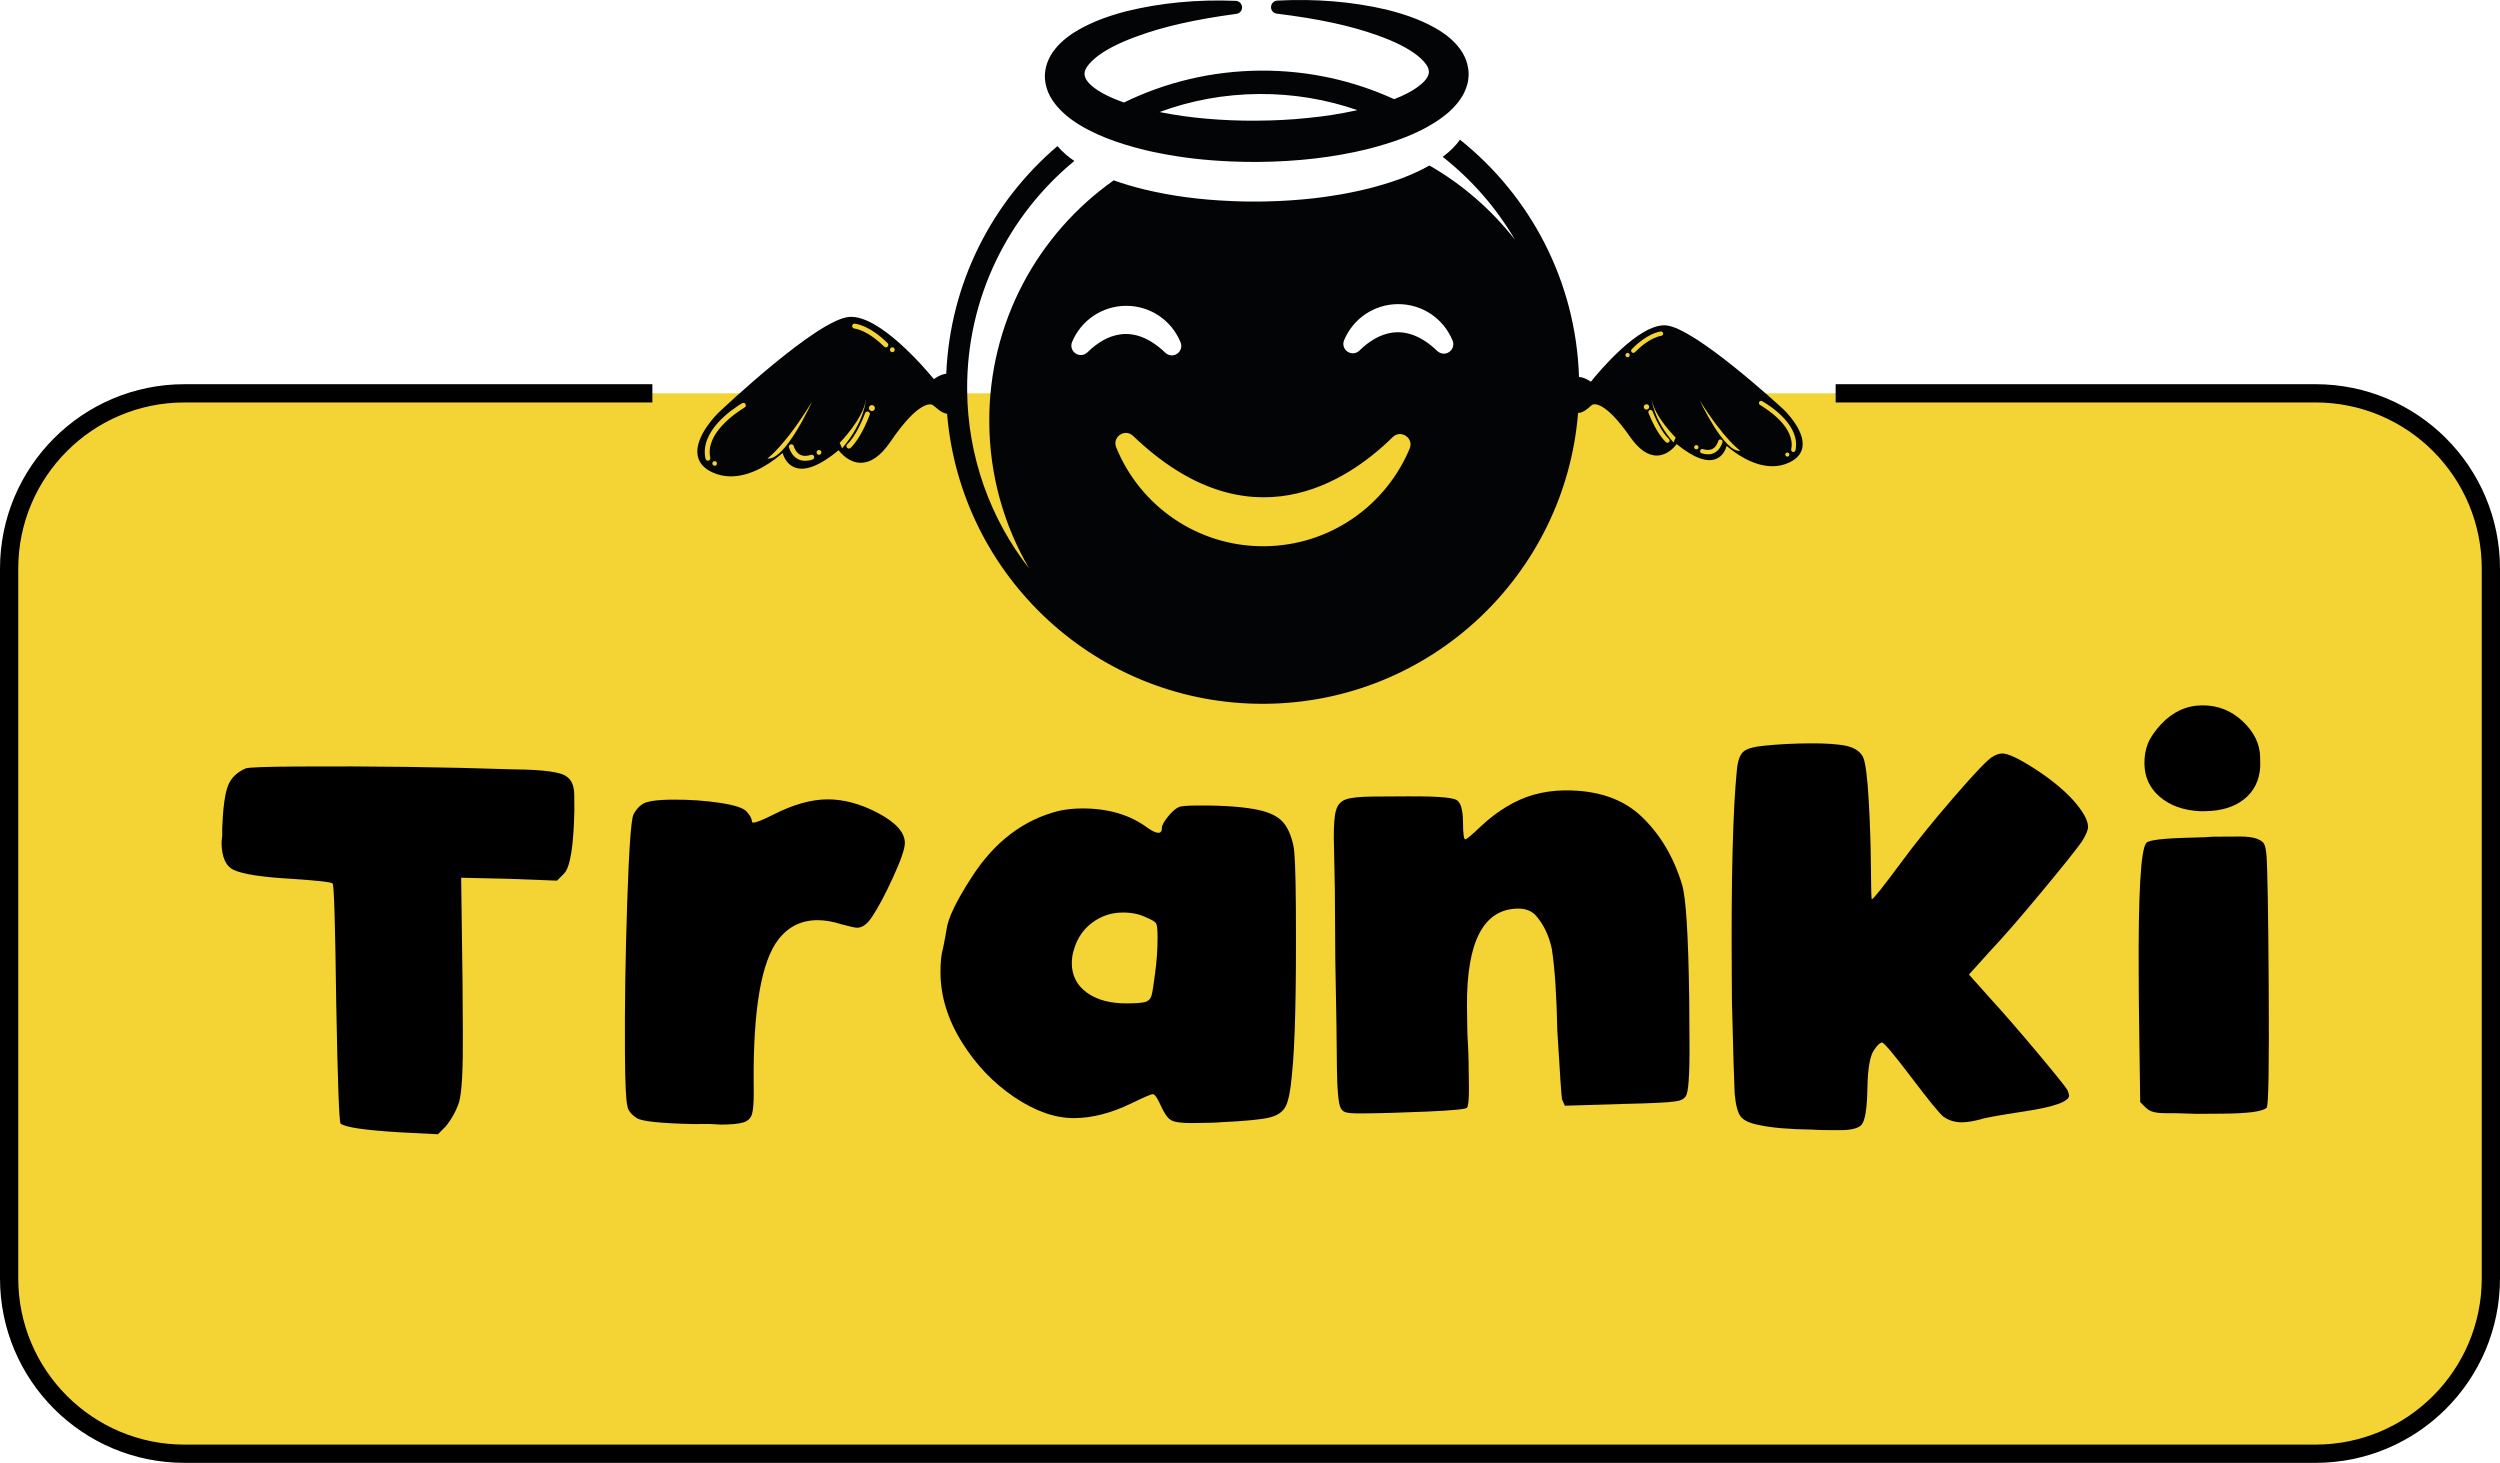 <?xml version="1.0" encoding="utf-8"?>
<!-- Generator: Adobe Illustrator 25.4.0, SVG Export Plug-In . SVG Version: 6.00 Build 0)  -->
<svg version="1.1" id="Capa_1" xmlns="http://www.w3.org/2000/svg" xmlns:xlink="http://www.w3.org/1999/xlink" x="0px" y="0px"
	 viewBox="0 0 704 411.95" style="enable-background:new 0 0 704 411.95;" xml:space="preserve">
<style type="text/css">
	.st0{fill:#C8D12A;}
	.st1{fill:url(#);}
	.st2{fill:#F13354;}
	.st3{fill:#050504;}
	.st4{fill:#FFFFFF;}
	.st5{fill:none;stroke:#FFFFFF;stroke-width:22.407;}
	.st6{fill:none;stroke:#FFFFFF;stroke-width:11.366;}
	.st7{fill:#C4224F;stroke:#000000;stroke-width:5.5;stroke-miterlimit:10;}
	.st8{fill:#C8D12A;stroke:#000000;stroke-width:5.14;stroke-miterlimit:10;}
	.st9{fill:#C4224F;stroke:#000000;stroke-width:5.14;stroke-miterlimit:10;}
	.st10{fill:#030405;}
	.st11{fill:#C6CF31;}
	.st12{fill:#F4D334;stroke:#000000;stroke-width:5.14;stroke-miterlimit:10;}
	.st13{fill:#F4D334;}
	.st14{stroke:#000000;stroke-width:5.14;stroke-miterlimit:10;}
	.st15{stroke:#FFFFFF;stroke-width:4;stroke-linecap:round;stroke-linejoin:round;stroke-miterlimit:10;}
	.st16{fill:none;stroke:#FFFFFF;stroke-width:4;stroke-linejoin:round;stroke-miterlimit:10;}
	.st17{clip-path:url(#SVGID_00000053528179011201605600000013600394171654042793_);}
	.st18{fill:#C8D12A;stroke:#000000;stroke-width:5.682;stroke-miterlimit:10;}
	.st19{stroke:#FFFFFF;stroke-width:2.964;stroke-miterlimit:10;}
	.st20{fill:#00993D;}
	.st21{clip-path:url(#SVGID_00000139277832005069086000000012691408952338994838_);}
	.st22{fill:#C4224F;}
	.st23{fill:none;stroke:#000000;stroke-width:5.5;stroke-miterlimit:10;}
	.st24{clip-path:url(#SVGID_00000170982694651972247060000001889930781425533886_);}
	.st25{stroke:#FFFFFF;stroke-width:4;stroke-miterlimit:10;}
	.st26{stroke:#000000;stroke-width:2.57;stroke-miterlimit:10;}
	.st27{fill:#C8D12A;stroke:#000000;stroke-width:2.569;stroke-miterlimit:10;}
	.st28{stroke:#000000;stroke-width:2.569;stroke-miterlimit:10;}
	.st29{stroke:#FFFFFF;stroke-width:1.999;stroke-linecap:round;stroke-linejoin:round;stroke-miterlimit:10;}
	.st30{clip-path:url(#SVGID_00000078756306933150471800000013395222109244947088_);}
	.st31{fill:#C8D12A;stroke:#000000;stroke-width:2.829;stroke-miterlimit:10;}
	.st32{stroke:#FFFFFF;stroke-width:1.476;stroke-miterlimit:10;}
	.st33{clip-path:url(#SVGID_00000127023665729843098220000016452026928411718310_);}
	.st34{clip-path:url(#SVGID_00000170236735483994024110000012213624340197835700_);}
	.st35{clip-path:url(#SVGID_00000119806447357704997740000002548870948394839201_);}
	.st36{clip-path:url(#SVGID_00000126301576182754544530000013286054830513888425_);}
	.st37{fill:#C8D12A;stroke:#000000;stroke-width:2.455;stroke-miterlimit:10;}
	.st38{stroke:#FFFFFF;stroke-width:1.272;stroke-miterlimit:10;}
	.st39{fill:#C8D12A;stroke:#000000;stroke-width:2.111;stroke-miterlimit:10;}
	.st40{stroke:#000000;stroke-width:2.111;stroke-miterlimit:10;}
	.st41{stroke:#FFFFFF;stroke-width:1.643;stroke-linecap:round;stroke-linejoin:round;stroke-miterlimit:10;}
	.st42{clip-path:url(#SVGID_00000133493050772252206970000015918684812012678298_);}
	.st43{stroke:#000000;stroke-width:2.112;stroke-miterlimit:10;}
	.st44{clip-path:url(#SVGID_00000047054379473667569400000006225656937151311274_);}
	.st45{clip-path:url(#SVGID_00000084528953666187980470000008072907958246709178_);}
	.st46{clip-path:url(#SVGID_00000075135511335426801780000017555500927294938752_);}
	.st47{opacity:0.9;fill:#00993D;}
	.st48{opacity:0.9;fill:#FFFFFF;}
	.st49{opacity:0.16;}
	.st50{fill:none;}
	.st51{fill:#222221;}
</style>
<g>
	<path class="st12" d="M183.71,110.76H51.95c-27.27,0-49.38,22.11-49.38,49.38v199.85c0,27.27,22.11,49.38,49.38,49.38h600.1
		c27.27,0,49.38-22.11,49.38-49.38V160.14c0-27.27-22.11-49.38-49.38-49.38H516.92"/>
	<g>
		<path d="M83.86,215.85c20.4-0.13,40.73,0.14,61.01,0.81c8.4,0.08,13.34,0.78,14.81,2.11c1.34,0.93,2.02,2.66,2.03,5.19l0.03,4.2
			c-0.21,10.14-1.17,16.08-2.89,17.82l-1.99,2.01l-13.4-0.51l-13.6-0.31l0.39,29.4l0.09,14.2c0.07,10.4-0.29,16.94-1.07,19.61
			c-0.79,2.41-2.04,4.68-3.76,6.82l-2.19,2.21l-10.4-0.53c-10.14-0.6-15.81-1.43-17.02-2.49c-0.4-0.53-0.81-11.86-1.22-33.99
			c-0.28-22-0.61-33.2-1.01-33.59c-0.27-0.4-4.14-0.84-11.61-1.33c-8.27-0.48-13.68-1.31-16.22-2.5c-2.28-1.05-3.42-3.64-3.45-7.78
			l0.19-2l-0.01-2c0.23-5.73,0.77-9.71,1.62-11.91c0.85-2.21,2.54-3.85,5.07-4.93C70.33,216.07,75.2,215.9,83.86,215.85z"/>
		<path d="M180.93,226.43c1.19-0.81,4.06-1.23,8.59-1.25c4.67-0.03,9.1,0.28,13.31,0.92c4.2,0.64,6.71,1.49,7.52,2.55
			c0.94,1.06,1.41,1.99,1.42,2.79c0,0.13,0.13,0.2,0.4,0.2c0.8-0.01,2.66-0.75,5.59-2.24c5.58-2.84,10.64-4.27,15.17-4.3
			c4.67-0.03,9.47,1.27,14.43,3.91c4.95,2.64,7.43,5.42,7.45,8.35c0.01,1.6-1.1,4.84-3.34,9.72c-2.24,4.88-4.21,8.6-5.93,11.14
			c-1.32,2.01-2.71,3.02-4.18,3.03c-0.53,0-2-0.32-4.41-0.97c-2.41-0.79-4.68-1.17-6.81-1.16c-4.53,0.03-8.19,1.85-10.97,5.47
			c-4.76,6.16-7.07,19.51-6.94,40.04l0.02,2.8c0.02,2.93-0.14,5-0.46,6.2c-0.33,1.2-1.12,2.01-2.38,2.42
			c-1.27,0.41-3.37,0.62-6.3,0.64l-3.4-0.18l-4.4,0.03c-9.34-0.21-14.67-0.77-16.01-1.7c-1.61-1.06-2.48-2.18-2.62-3.38
			c-0.41-1.46-0.64-6.46-0.7-15c-0.08-12.93,0.13-26.93,0.63-42.01c0.5-15.07,1.08-23.41,1.74-25.01
			C179.01,228.11,179.87,227.1,180.93,226.43z"/>
		<path d="M337.14,226.83c7.47-0.05,13.27,0.38,17.41,1.29c2.94,0.65,5.11,1.7,6.52,3.16c1.41,1.46,2.46,3.72,3.14,6.78
			c0.41,1.73,0.65,7.67,0.71,17.8c0.14,22.8-0.22,38.34-1.1,46.61c-0.37,4.4-0.95,7.41-1.74,9.01c-0.79,1.6-2.35,2.68-4.68,3.23
			c-2.33,0.55-6.76,0.98-13.29,1.29c-1.73,0.15-4.6,0.23-8.6,0.25c-2.93,0.02-4.87-0.27-5.81-0.86c-0.94-0.59-1.88-1.95-2.83-4.08
			c-0.95-2.12-1.69-3.19-2.22-3.19c-0.53,0-2.59,0.89-6.18,2.64c-5.58,2.7-10.91,4.07-15.97,4.1c-5.33,0.03-10.95-1.93-16.84-5.89
			c-5.89-3.96-10.83-9.13-14.8-15.51c-3.98-6.38-5.98-12.89-6.02-19.56c-0.02-2.93,0.23-5.27,0.75-7l0.58-3l0.39-2.2
			c0.38-3.07,2.68-7.88,6.91-14.44c6.47-10.17,14.76-16.49,24.88-18.96c2-0.41,4.06-0.63,6.2-0.64c7.47-0.05,13.68,1.78,18.64,5.48
			c1.34,0.93,2.34,1.39,3.01,1.38c0.67,0,1-0.47,0.99-1.41c0-0.67,0.55-1.7,1.68-3.11c1.12-1.41,2.15-2.31,3.08-2.72
			C332.47,227,334.2,226.85,337.14,226.83z M316.13,256.97c-3.2,0.02-6.06,0.97-8.58,2.86c-2.52,1.88-4.24,4.43-5.15,7.63
			c-0.39,1.2-0.58,2.47-0.58,3.8c0.02,3.47,1.44,6.23,4.25,8.27c2.81,2.05,6.62,3.06,11.42,3.03c2.53-0.02,4.23-0.16,5.1-0.43
			c0.86-0.27,1.43-0.88,1.69-1.81c0.26-0.93,0.58-2.94,0.96-6.01c0.51-3.6,0.75-7.14,0.73-10.6c-0.01-2-0.15-3.23-0.42-3.7
			c-0.27-0.46-1.21-1.02-2.81-1.68C320.86,257.41,318.66,256.95,316.13,256.97z"/>
		<path d="M440.71,222.57c9.2-0.06,16.42,2.43,21.65,7.46c5.23,5.04,9,11.41,11.32,19.13c1.09,3.59,1.76,14.26,2,31.99l0.08,12.6
			c0.06,9.2-0.31,14.2-1.1,15.01c-0.53,0.8-1.59,1.28-3.19,1.42c-1.6,0.28-6.4,0.51-14.4,0.69l-16.4,0.5l-0.81-1.79
			c-0.14-0.53-0.58-7-1.32-19.39c-0.2-10-0.71-17.66-1.55-22.99c-0.82-3.86-2.38-7.05-4.66-9.57c-1.21-1.19-2.81-1.78-4.81-1.77
			c-9.73,0.06-14.54,9.23-14.42,27.49c0.03,5.2,0.12,8.73,0.27,10.6c0.15,2.53,0.24,6.6,0.28,12.2c0.02,3.47-0.17,5.4-0.56,5.8
			s-4.16,0.76-11.29,1.07c-7.13,0.31-13.37,0.48-18.7,0.52c-2.13,0.01-3.57-0.11-4.3-0.37c-0.74-0.26-1.24-0.86-1.51-1.79
			c-0.27-0.93-0.49-2.6-0.63-5c-0.14-1.6-0.25-7.67-0.32-18.2l-0.32-18l-0.13-19.8l-0.29-14.4c-0.02-3.73,0.19-6.37,0.65-7.9
			c0.46-1.53,1.42-2.54,2.88-3.02c1.46-0.47,3.93-0.72,7.4-0.75l10-0.06c7.33-0.05,11.8,0.26,13.41,0.91
			c1.33,0.53,2.02,2.66,2.04,6.39c0.02,3.2,0.23,4.8,0.63,4.8s1.92-1.28,4.58-3.83c4.64-4.3,9.49-7.19,14.55-8.69
			C434.65,223.01,437.64,222.59,440.71,222.57z"/>
		<path d="M509.63,209.33c4.67-0.03,8.13,0.22,10.4,0.73c2.27,0.52,3.81,1.58,4.62,3.17c0.67,1.46,1.2,5.53,1.58,12.19
			c0.38,6.67,0.58,13,0.62,19c0.04,5.87,0.12,8.8,0.26,8.8c0.4,0,3.18-3.49,8.33-10.45c3.83-5.23,8.76-11.32,14.78-18.3
			c6.02-6.97,9.7-10.79,11.03-11.47c0.93-0.54,1.79-0.81,2.6-0.82c1.6-0.01,4.61,1.4,9.03,4.24c4.42,2.84,8.04,5.78,10.86,8.83
			c2.82,3.18,4.24,5.71,4.25,7.57c0.01,0.93-0.58,2.34-1.77,4.21c-1.72,2.41-5.55,7.2-11.51,14.37c-5.96,7.17-10.59,12.5-13.9,15.99
			l-6.36,7.04l6.04,6.76c3.76,4.11,8.19,9.22,13.3,15.31c5.1,6.1,7.93,9.62,8.47,10.55l0.41,1.4c0.01,1.73-4.11,3.23-12.37,4.48
			c-7.33,1.12-11.52,1.87-12.59,2.28c-2.13,0.55-3.86,0.82-5.19,0.83c-2,0.01-3.74-0.51-5.21-1.57c-1.07-0.79-4.16-4.57-9.27-11.34
			c-4.84-6.37-7.53-9.55-8.06-9.55c-0.54,0-1.27,0.68-2.19,2.01c-1.19,1.61-1.84,5.21-1.93,10.81c-0.1,5.87-0.67,9.34-1.73,10.41
			c-0.93,0.94-2.86,1.42-5.79,1.44c-3.73,0.02-6.33-0.03-7.8-0.15c-6.67-0.09-11.74-0.52-15.21-1.3c-2.67-0.51-4.41-1.34-5.22-2.47
			c-0.81-1.13-1.36-3.29-1.64-6.49c-0.15-3.06-0.41-11.66-0.76-25.8l-0.05-8.2c-0.17-26.67,0.31-45.67,1.44-57.01
			c0.25-2.53,0.84-4.24,1.77-5.11c0.93-0.87,2.92-1.45,5.99-1.74C500.7,209.59,504.96,209.36,509.63,209.33z"/>
		<path d="M623.2,235.61l5.4-0.03l2.2-0.01c1.87-0.01,3.4,0.18,4.6,0.57c1.07,0.39,1.77,0.86,2.11,1.39c0.33,0.53,0.58,1.6,0.72,3.2
			c0.29,3.47,0.5,15.8,0.64,37c0.14,22.27-0.05,33.67-0.58,34.2c-1.06,1.08-5.26,1.63-12.59,1.68l-7.2,0.05l-5.4-0.17
			c-3.2,0.02-5.07-0.03-5.6-0.16c-1.33-0.12-2.4-0.58-3.21-1.38l-1.61-1.59l-0.37-27l-0.05-8.4c-0.15-23.33,0.57-35.87,2.16-37.61
			c0.66-0.8,4.92-1.3,12.79-1.48C619.73,235.83,621.73,235.75,623.2,235.61z M620.16,198.63c4.4-0.03,8.21,1.48,11.43,4.53
			c3.22,3.05,4.84,6.44,4.87,10.17l0.02,2.6c-0.24,3.87-1.76,6.91-4.54,9.13c-2.79,2.22-6.51,3.34-11.18,3.37l-1.2,0.01
			c-4.67-0.24-8.45-1.58-11.33-4.03c-2.88-2.45-4.34-5.6-4.36-9.47c-0.01-2,0.31-3.83,0.96-5.51c0.66-1.67,1.91-3.51,3.76-5.52
			C611.9,200.41,615.76,198.65,620.16,198.63z"/>
	</g>
	<g>
		<path class="st10" d="M444.67,107.41c0-0.21,0-0.42-0.01-0.62c0-0.21-0.01-0.41-0.01-0.61c-0.86-27.08-13.77-51.07-33.52-66.84
			h-0.01c-0.09,0.13-0.18,0.26-0.28,0.39c-0.19,0.26-0.4,0.52-0.61,0.78c-0.33,0.38-0.69,0.77-1.09,1.18
			c-0.13,0.13-0.27,0.26-0.41,0.41c-0.29,0.27-0.6,0.55-0.93,0.85c-0.38,0.32-0.78,0.64-1.19,0.96c-0.11,0.08-0.23,0.17-0.34,0.26
			c8.16,6.42,15.09,14.34,20.36,23.36c-6.59-8.44-14.77-15.57-24.1-20.93c-0.57,0.32-1.18,0.65-1.8,0.97
			c-4.18,2.15-9,3.88-15.17,5.48c-0.96,0.24-1.92,0.47-2.9,0.68c-0.86,0.19-1.72,0.37-2.6,0.54c-0.46,0.1-0.93,0.19-1.4,0.27
			c-0.34,0.07-0.69,0.13-1.04,0.19c-0.82,0.14-1.65,0.28-2.48,0.4c-0.36,0.07-0.73,0.13-1.11,0.17c-0.39,0.06-0.78,0.12-1.17,0.17
			c-0.96,0.14-1.94,0.26-2.92,0.37c-0.95,0.11-1.91,0.21-2.87,0.29c-0.84,0.08-1.68,0.15-2.53,0.21c-0.06,0.01-0.12,0.01-0.18,0.01
			c-0.41,0.04-0.82,0.06-1.24,0.09c-0.89,0.06-1.79,0.11-2.69,0.15c-0.7,0.03-1.4,0.06-2.1,0.08c-0.71,0.02-1.41,0.04-2.13,0.06
			c-0.71,0.01-1.43,0.02-2.15,0.03h-1.21c-0.41,0-0.81-0.01-1.21-0.01c-0.49,0-0.98-0.01-1.47-0.02c-0.47-0.01-0.94-0.02-1.41-0.04
			c-0.7-0.02-1.4-0.05-2.1-0.08c-8.66-0.35-16.61-1.41-24.14-3.2c-3.31-0.81-6.24-1.67-8.89-2.63
			c-21.35,15.08-35.22,40.03-35.04,68.16c0.09,15.02,4.18,29.08,11.25,41.18c-10.84-13.89-17.36-31.35-17.48-50.35
			c-0.16-25.93,11.61-49.15,30.18-64.44c-0.84-0.57-1.62-1.17-2.35-1.79c-0.92-0.8-1.72-1.59-2.4-2.4
			c-18.32,15.59-30.23,38.46-31.31,64.1c-0.01,0.23-0.02,0.45-0.02,0.68v0.01c-0.01,0.24-0.02,0.47-0.03,0.71
			c-0.03,0.98-0.04,1.98-0.03,2.97c0.01,1.84,0.08,3.67,0.2,5.48c0.02,0.24,0.03,0.49,0.06,0.73c0.01,0.24,0.03,0.47,0.05,0.71
			c3.82,45.97,42.5,81.96,89.42,81.66c46.59-0.29,84.6-36.29,88.27-81.89c0.03-0.21,0.04-0.42,0.05-0.63
			c0.02-0.2,0.04-0.4,0.04-0.61c0.16-2.17,0.22-4.36,0.21-6.58C444.69,108.12,444.68,107.76,444.67,107.41z M302.87,99.52
			c-1.06-0.72-1.46-2.04-0.97-3.22c2.55-6.13,8.5-10.13,15.15-10.18c6.79-0.04,12.83,4,15.4,10.29c0.47,1.17,0.09,2.5-0.97,3.2
			c-0.45,0.31-0.96,0.47-1.47,0.47c-0.68,0-1.34-0.25-1.86-0.75c-9.22-8.84-17.02-4.94-21.93-0.11
			C305.3,100.11,303.92,100.23,302.87,99.52z M396.97,126.29c-6.69,16.07-22.48,27.41-40.98,27.53
			c-18.81,0.12-34.98-11.4-41.66-27.82c-1.21-2.96,2.45-5.46,4.76-3.24c32.56,31.23,60.14,13.06,73.11,0.32
			C394.47,120.86,398.19,123.36,396.97,126.29z M408.08,99.12c-0.45,0.31-0.97,0.47-1.48,0.47c-0.67,0.01-1.33-0.25-1.86-0.75
			c-9.22-8.84-17.02-4.94-21.93-0.11c-0.91,0.89-2.29,1.01-3.35,0.3c-1.06-0.72-1.46-2.05-0.96-3.22
			c2.55-6.13,8.49-10.13,15.15-10.17c6.78-0.04,12.82,3.99,15.4,10.28C409.53,97.09,409.13,98.42,408.08,99.12z"/>
		<path class="st0" d="M411.13,39.34c-0.09,0.13-0.18,0.26-0.28,0.39c-0.19,0.26-0.4,0.52-0.62,0.78c0.21-0.26,0.42-0.52,0.61-0.78
			C410.94,39.6,411.03,39.47,411.13,39.34L411.13,39.34z"/>
		<path class="st10" d="M413.41,19.11c-0.07-0.4-0.15-0.79-0.26-1.18c-0.06-0.22-0.13-0.44-0.2-0.66c-0.26-0.84-0.64-1.65-1.11-2.43
			c-1.44-2.33-3.51-4.36-6.34-6.16c-4.05-2.51-8.65-4.35-14.96-5.95c-9.69-2.27-20.07-3.13-30.88-2.56
			c-0.96,0.06-1.7,0.83-1.74,1.78c-0.04,0.96,0.67,1.78,1.61,1.89c11.76,1.45,20.75,3.38,28.31,6.09c4.96,1.76,8.66,3.63,11.31,5.71
			c0.62,0.49,1.21,1.05,1.82,1.7c0.03,0.03,0.05,0.06,0.07,0.09c0.47,0.54,0.81,1.04,1.02,1.47c0.4,0.92,0.43,1.66,0.06,2.47
			c-0.55,1.31-2.2,2.8-4.59,4.22c-0.87,0.51-1.85,1.01-2.9,1.49c-0.66,0.29-1.34,0.57-2.04,0.85c-11.45-5.24-24.19-8.13-37.61-8.04
			c-13.8,0.09-26.85,3.31-38.48,8.98c-1.19-0.42-2.31-0.86-3.36-1.32c-1.02-0.44-1.97-0.92-2.82-1.4c-2.45-1.4-4.13-2.9-4.68-4.24
			c-0.34-0.77-0.32-1.55,0.06-2.4c0.22-0.46,0.56-0.96,0.99-1.47c0.52-0.61,1.18-1.25,1.96-1.89c2.65-2.11,6.34-4.02,11.29-5.83
			c7.56-2.81,16.53-4.84,28.24-6.42c0.94-0.12,1.64-0.95,1.59-1.91c-0.05-0.94-0.81-1.71-1.77-1.75
			c-10.8-0.44-21.18,0.55-30.87,2.94c-6.14,1.6-10.85,3.55-14.87,6.09c-2.83,1.85-4.88,3.87-6.3,6.19
			c-0.86,1.46-1.41,2.99-1.62,4.52c-0.24,1.57-0.1,3.24,0.44,4.95c0.24,0.75,0.55,1.5,0.95,2.23c0.97,1.79,2.41,3.52,4.37,5.22
			c1.4,1.18,2.94,2.26,4.76,3.31c0.73,0.41,1.5,0.83,2.33,1.24c1.37,0.69,2.81,1.33,4.34,1.94c3.17,1.26,6.74,2.36,10.91,3.39
			c1.42,0.34,2.86,0.65,4.32,0.93c6.24,1.23,12.8,1.98,19.82,2.27c2.42,0.1,4.88,0.16,7.4,0.15c11.57-0.1,21.87-1.32,31.51-3.72
			c0.9-0.23,1.76-0.47,2.6-0.71c0.59-0.16,1.17-0.33,1.73-0.51c0.01,0.01,0.01,0.01,0.01,0c2.75-0.82,5.2-1.71,7.45-2.67
			c0.61-0.26,1.2-0.52,1.78-0.8c0.55-0.25,1.08-0.51,1.6-0.78c0.35-0.18,0.69-0.37,1.03-0.55c0.67-0.37,1.3-0.74,1.92-1.12
			c0.22-0.13,0.43-0.26,0.63-0.39c0.68-0.43,1.33-0.88,1.94-1.35c0.54-0.4,1.05-0.8,1.55-1.22c0.23-0.2,0.45-0.4,0.65-0.59
			c0.2-0.19,0.4-0.37,0.58-0.56c0.58-0.58,1.07-1.13,1.51-1.68c0.1-0.13,0.2-0.26,0.3-0.39c0.13-0.17,0.25-0.34,0.37-0.51
			c0.24-0.33,0.46-0.68,0.66-1.02c0.07-0.12,0.14-0.23,0.2-0.35c0.05-0.09,0.1-0.17,0.15-0.26c0.07-0.15,0.14-0.29,0.21-0.44
			c0.14-0.3,0.27-0.6,0.38-0.9c0.09-0.23,0.17-0.45,0.24-0.67c0.09-0.25,0.17-0.5,0.24-0.76c0.05-0.22,0.11-0.45,0.15-0.68
			c0.02-0.12,0.04-0.25,0.06-0.37c0.04-0.25,0.07-0.51,0.09-0.77C413.61,20.94,413.57,20.02,413.41,19.11z M354.6,26.47
			c9.67-0.06,18.97,1.54,27.62,4.54c-0.06,0.02-0.12,0.04-0.19,0.05c-4.55,1-9.21,1.74-13.87,2.17c-4.48,0.47-9.14,0.72-14.25,0.75
			c-4.91,0.05-9.7-0.16-14.28-0.57c-4.34-0.37-8.75-0.99-13.11-1.86C335.28,28.32,344.73,26.53,354.6,26.47z"/>
		<path class="st10" d="M448.11,108.34c0,0,12.95-16.67,20.94-16.11c7.99,0.57,32.86,23.6,32.86,23.6s10.21,9.76,1.79,13.81
			c-8.43,4.04-17.86-5.26-17.86-5.26s-1,10.45-13.83-0.22c0,0-5.32,8.8-12.45-1.45c-7.13-10.25-10.51-9.76-11.43-9.3
			c-0.92,0.47-4.11,4.63-5.67,0.34C440.9,109.46,442.41,104.08,448.11,108.34L448.11,108.34z"/>
		<path class="st10" d="M499.19,131.29c-5.72,0.04-10.99-4.01-12.96-5.72c-0.33,1.16-1.13,2.9-2.96,3.66
			c-2.62,1.08-6.37-0.32-11.12-4.17c-0.8,1.05-2.7,3.13-5.44,3.22c-2.61,0.08-5.17-1.68-7.65-5.22c-7.25-10.43-10.32-9.26-10.64-9.1
			c-0.12,0.05-0.4,0.31-0.65,0.52c-0.97,0.84-2.43,2.11-3.89,1.74c-0.87-0.23-1.54-0.99-2-2.26c-0.94-2.58-0.93-5.89,0.89-7.24
			c0.91-0.68,2.53-1.05,5.22,0.77c2.22-2.77,13.56-16.4,21.1-15.87c8.11,0.57,32.22,22.81,33.24,23.75
			c0.25,0.25,5.99,5.8,5.24,10.52c-0.29,1.84-1.51,3.29-3.61,4.3C502.37,130.97,500.77,131.28,499.19,131.29L499.19,131.29z
			 M485.37,123.04l0.91,0.91c0.09,0.09,9.23,8.95,17.15,5.14c1.75-0.84,2.71-1.95,2.94-3.39c0.65-4.09-4.81-9.37-4.87-9.43
			c-0.23-0.22-24.8-22.88-32.48-23.42c-7.58-0.54-20.29,15.7-20.42,15.86l-0.37,0.49l-0.49-0.37c-1.85-1.39-3.36-1.78-4.24-1.13
			c-1.14,0.86-1.35,3.41-0.46,5.84c0.31,0.87,0.7,1.37,1.15,1.48c0.84,0.22,2.04-0.84,2.78-1.48c0.38-0.33,0.65-0.57,0.89-0.69
			c1.25-0.63,4.93-0.97,12.21,9.49c2.22,3.19,4.44,4.77,6.59,4.7c2.89-0.1,4.81-3.18,4.83-3.21l0.36-0.62l0.55,0.46
			c5.75,4.8,8.82,5.04,10.37,4.4c2.12-0.87,2.44-3.73,2.44-3.77L485.37,123.04z"/>
		<path class="st13" d="M490.05,126.92c0,0-4.42-3.02-11.41-14.15C478.65,112.76,485.61,127.64,490.05,126.92L490.05,126.92z"/>
		<path class="st13" d="M471.86,123.23c0,0-5.98-5.9-6.73-10.76c0,0,0.4,5.58,6.13,12.14L471.86,123.23z"/>
		<path class="st13" d="M459.53,99.23L459.53,99.23c-0.27-0.23-0.28-0.64-0.04-0.89c1.16-1.21,4.49-4.35,8.14-5
			c0.36-0.05,0.68,0.2,0.72,0.56c0.03,0.32-0.19,0.6-0.51,0.65c-3.26,0.59-6.38,3.54-7.46,4.65
			C460.15,99.43,459.78,99.44,459.53,99.23L459.53,99.23z"/>
		<path class="st13" d="M504.83,127.26L504.83,127.26c-0.31-0.09-0.49-0.41-0.43-0.72c1.28-6.14-6.67-11.25-8.79-12.51
			c-0.28-0.17-0.38-0.53-0.23-0.81l0.01-0.01c0.16-0.31,0.54-0.41,0.84-0.24c2.33,1.35,10.87,6.83,9.37,13.84
			C505.53,127.14,505.17,127.36,504.83,127.26L504.83,127.26z"/>
		<path class="st13" d="M480.97,127.94c-0.56,0-1.16-0.1-1.8-0.3c-0.34-0.1-0.52-0.47-0.39-0.81c0.12-0.3,0.45-0.46,0.76-0.36
			c1.12,0.35,2.06,0.31,2.79-0.11c0.91-0.54,1.35-1.56,1.53-2.18c0.09-0.29,0.38-0.47,0.68-0.43c0.37,0.05,0.61,0.41,0.51,0.77
			c-0.25,0.83-0.83,2.15-2.1,2.89C482.35,127.77,481.7,127.93,480.97,127.94L480.97,127.94z"/>
		<path class="st13" d="M469.15,124.53c-2.39-2.19-4.3-6.64-4.94-8.26c-0.12-0.32,0.04-0.68,0.36-0.8h0.01
			c0.31-0.12,0.66,0.04,0.78,0.36c0.6,1.53,2.43,5.8,4.6,7.78c0.24,0.21,0.28,0.57,0.09,0.82
			C469.83,124.72,469.41,124.77,469.15,124.53L469.15,124.53z"/>
		<path class="st13" d="M457.72,100c0,0.33,0.28,0.6,0.61,0.6c0.33-0.01,0.6-0.28,0.6-0.61c-0.01-0.33-0.28-0.6-0.61-0.6
			C457.99,99.39,457.72,99.67,457.72,100L457.72,100z"/>
		<path class="st13" d="M462.89,114.59c0.01,0.42,0.34,0.76,0.76,0.75c0.42,0,0.76-0.34,0.76-0.76c0-0.41-0.34-0.75-0.76-0.74
			C463.22,113.84,462.89,114.17,462.89,114.59L462.89,114.59z"/>
		<path class="st13" d="M477.08,125.94c0,0.33,0.27,0.6,0.61,0.6c0.33,0,0.6-0.28,0.6-0.6c0-0.34-0.28-0.6-0.61-0.6
			S477.07,125.6,477.08,125.94L477.08,125.94z"/>
		<path class="st13" d="M502.74,128.01c0.01,0.31,0.27,0.57,0.58,0.57c0.32,0,0.57-0.26,0.57-0.57c-0.01-0.32-0.26-0.57-0.58-0.57
			C503,127.43,502.74,127.69,502.74,128.01L502.74,128.01z"/>
		<path class="st10" d="M262.84,107.69c0,0-14.75-18.5-23.7-17.75c-8.94,0.74-36.5,26.92-36.5,26.92s-11.3,11.09-1.79,15.51
			c9.49,4.41,19.92-6.16,19.92-6.16s1.29,11.7,15.5-0.44c0,0,6.09,9.78,13.93-1.81c7.84-11.58,11.64-11.09,12.67-10.59
			c1.04,0.52,4.68,5.13,6.38,0.31C270.94,108.84,269.18,102.83,262.84,107.69L262.84,107.69z"/>
		<path class="st10" d="M205.92,134.15c-1.77,0.01-3.58-0.33-5.36-1.16c-2.37-1.1-3.76-2.71-4.11-4.76
			c-0.91-5.29,5.45-11.6,5.71-11.86c1.14-1.08,27.85-26.36,36.93-27.12c8.45-0.71,21.35,14.43,23.88,17.5
			c2.98-2.09,4.81-1.69,5.84-0.95c2.06,1.5,2.11,5.21,1.09,8.11c-0.49,1.44-1.24,2.3-2.21,2.56c-1.63,0.44-3.29-0.97-4.38-1.9
			c-0.28-0.23-0.61-0.51-0.74-0.57c-0.36-0.18-3.81-1.42-11.79,10.35c-2.72,4.01-5.57,6.01-8.5,5.97c-3.05-0.07-5.23-2.38-6.13-3.53
			c-5.28,4.37-9.45,6-12.4,4.83c-2.07-0.83-2.99-2.77-3.37-4.06C218.18,129.5,212.33,134.1,205.92,134.15L205.92,134.15z
			 M239.66,90.6c-0.15,0-0.31,0.01-0.46,0.02c-8.61,0.72-35.81,26.47-36.08,26.73c-0.05,0.06-6.1,6.06-5.32,10.64
			c0.28,1.6,1.37,2.83,3.34,3.74c8.94,4.16,19.05-5.91,19.14-6.01l1.03-1.03l0.16,1.44c0,0.03,0.39,3.25,2.78,4.19
			c1.77,0.7,5.2,0.38,11.58-5.07l0.61-0.52l0.42,0.68c0.01,0.03,2.21,3.47,5.45,3.52h0.12c2.38-0.01,4.8-1.82,7.2-5.36
			c8.02-11.84,12.15-11.5,13.55-10.82c0.28,0.14,0.59,0.41,1.02,0.77c0.82,0.7,2.21,1.86,3.13,1.62c0.5-0.14,0.93-0.71,1.27-1.69
			c0.95-2.73,0.68-5.6-0.61-6.54c-0.99-0.72-2.68-0.25-4.73,1.32l-0.54,0.41l-0.42-0.53C262.16,107.94,248.19,90.55,239.66,90.6
			L239.66,90.6z"/>
		<path class="st13" d="M216.1,129.11c0,0,4.91-3.45,12.58-16.02C228.68,113.09,221.1,129.86,216.1,129.11L216.1,129.11z"/>
		<path class="st13" d="M236.45,124.71c0,0,6.61-6.7,7.39-12.16c0,0-0.36,6.25-6.69,13.7L236.45,124.71z"/>
		<path class="st13" d="M249.92,97.64L249.92,97.64c0.29-0.27,0.31-0.73,0.03-1c-1.33-1.34-5.1-4.82-9.2-5.5
			c-0.39-0.07-0.75,0.23-0.78,0.63c-0.03,0.36,0.22,0.68,0.57,0.73c3.66,0.6,7.2,3.87,8.43,5.1
			C249.23,97.87,249.64,97.89,249.92,97.64L249.92,97.64z"/>
		<path class="st13" d="M199.55,129.7L199.55,129.7c0.35-0.11,0.54-0.46,0.47-0.81c-1.52-6.86,7.31-12.72,9.68-14.16
			c0.31-0.19,0.41-0.6,0.25-0.92l-0.01-0.01c-0.19-0.33-0.62-0.46-0.95-0.26c-2.59,1.55-12.07,7.82-10.31,15.65
			C198.76,129.6,199.16,129.82,199.55,129.7L199.55,129.7z"/>
		<path class="st13" d="M226.79,129.76c0.63-0.01,1.31-0.12,2.01-0.36c0.38-0.12,0.57-0.54,0.43-0.92c-0.14-0.33-0.51-0.5-0.86-0.39
			c-1.25,0.41-2.31,0.37-3.13-0.08c-1.03-0.59-1.53-1.74-1.74-2.43c-0.11-0.32-0.43-0.52-0.77-0.47c-0.41,0.06-0.68,0.49-0.55,0.88
			c0.28,0.91,0.95,2.41,2.38,3.21C225.23,129.59,225.97,129.77,226.79,129.76L226.79,129.76z"/>
		<path class="st13" d="M239.5,126.14c2.65-2.49,4.72-7.51,5.41-9.32c0.15-0.37-0.05-0.77-0.41-0.89c-0.35-0.13-0.73,0.05-0.87,0.4
			c-0.65,1.72-2.65,6.54-5.05,8.78c-0.26,0.25-0.3,0.65-0.08,0.93C238.74,126.37,239.21,126.41,239.5,126.14L239.5,126.14z"/>
		<path class="st13" d="M251.96,98.49c0.01,0.37-0.3,0.68-0.68,0.68c-0.38,0-0.68-0.3-0.68-0.68c0-0.38,0.3-0.69,0.68-0.69
			S251.96,98.11,251.96,98.49L251.96,98.49z"/>
		<path class="st13" d="M246.37,114.91c0.01,0.47-0.37,0.85-0.84,0.85c-0.47,0-0.85-0.38-0.86-0.84c0-0.47,0.37-0.84,0.84-0.85
			C245.98,114.06,246.37,114.44,246.37,114.91L246.37,114.91z"/>
		<path class="st13" d="M231.3,127.39c0,0.38-0.3,0.69-0.68,0.69s-0.68-0.31-0.68-0.68c0-0.38,0.3-0.68,0.68-0.69
			C230.99,126.71,231.3,127.02,231.3,127.39L231.3,127.39z"/>
		<path class="st13" d="M201.89,130.51c0.01,0.36-0.28,0.65-0.64,0.65c-0.36,0-0.65-0.29-0.65-0.65c-0.01-0.35,0.28-0.65,0.64-0.65
			C201.6,129.87,201.89,130.16,201.89,130.51L201.89,130.51z"/>
	</g>
</g>
</svg>

